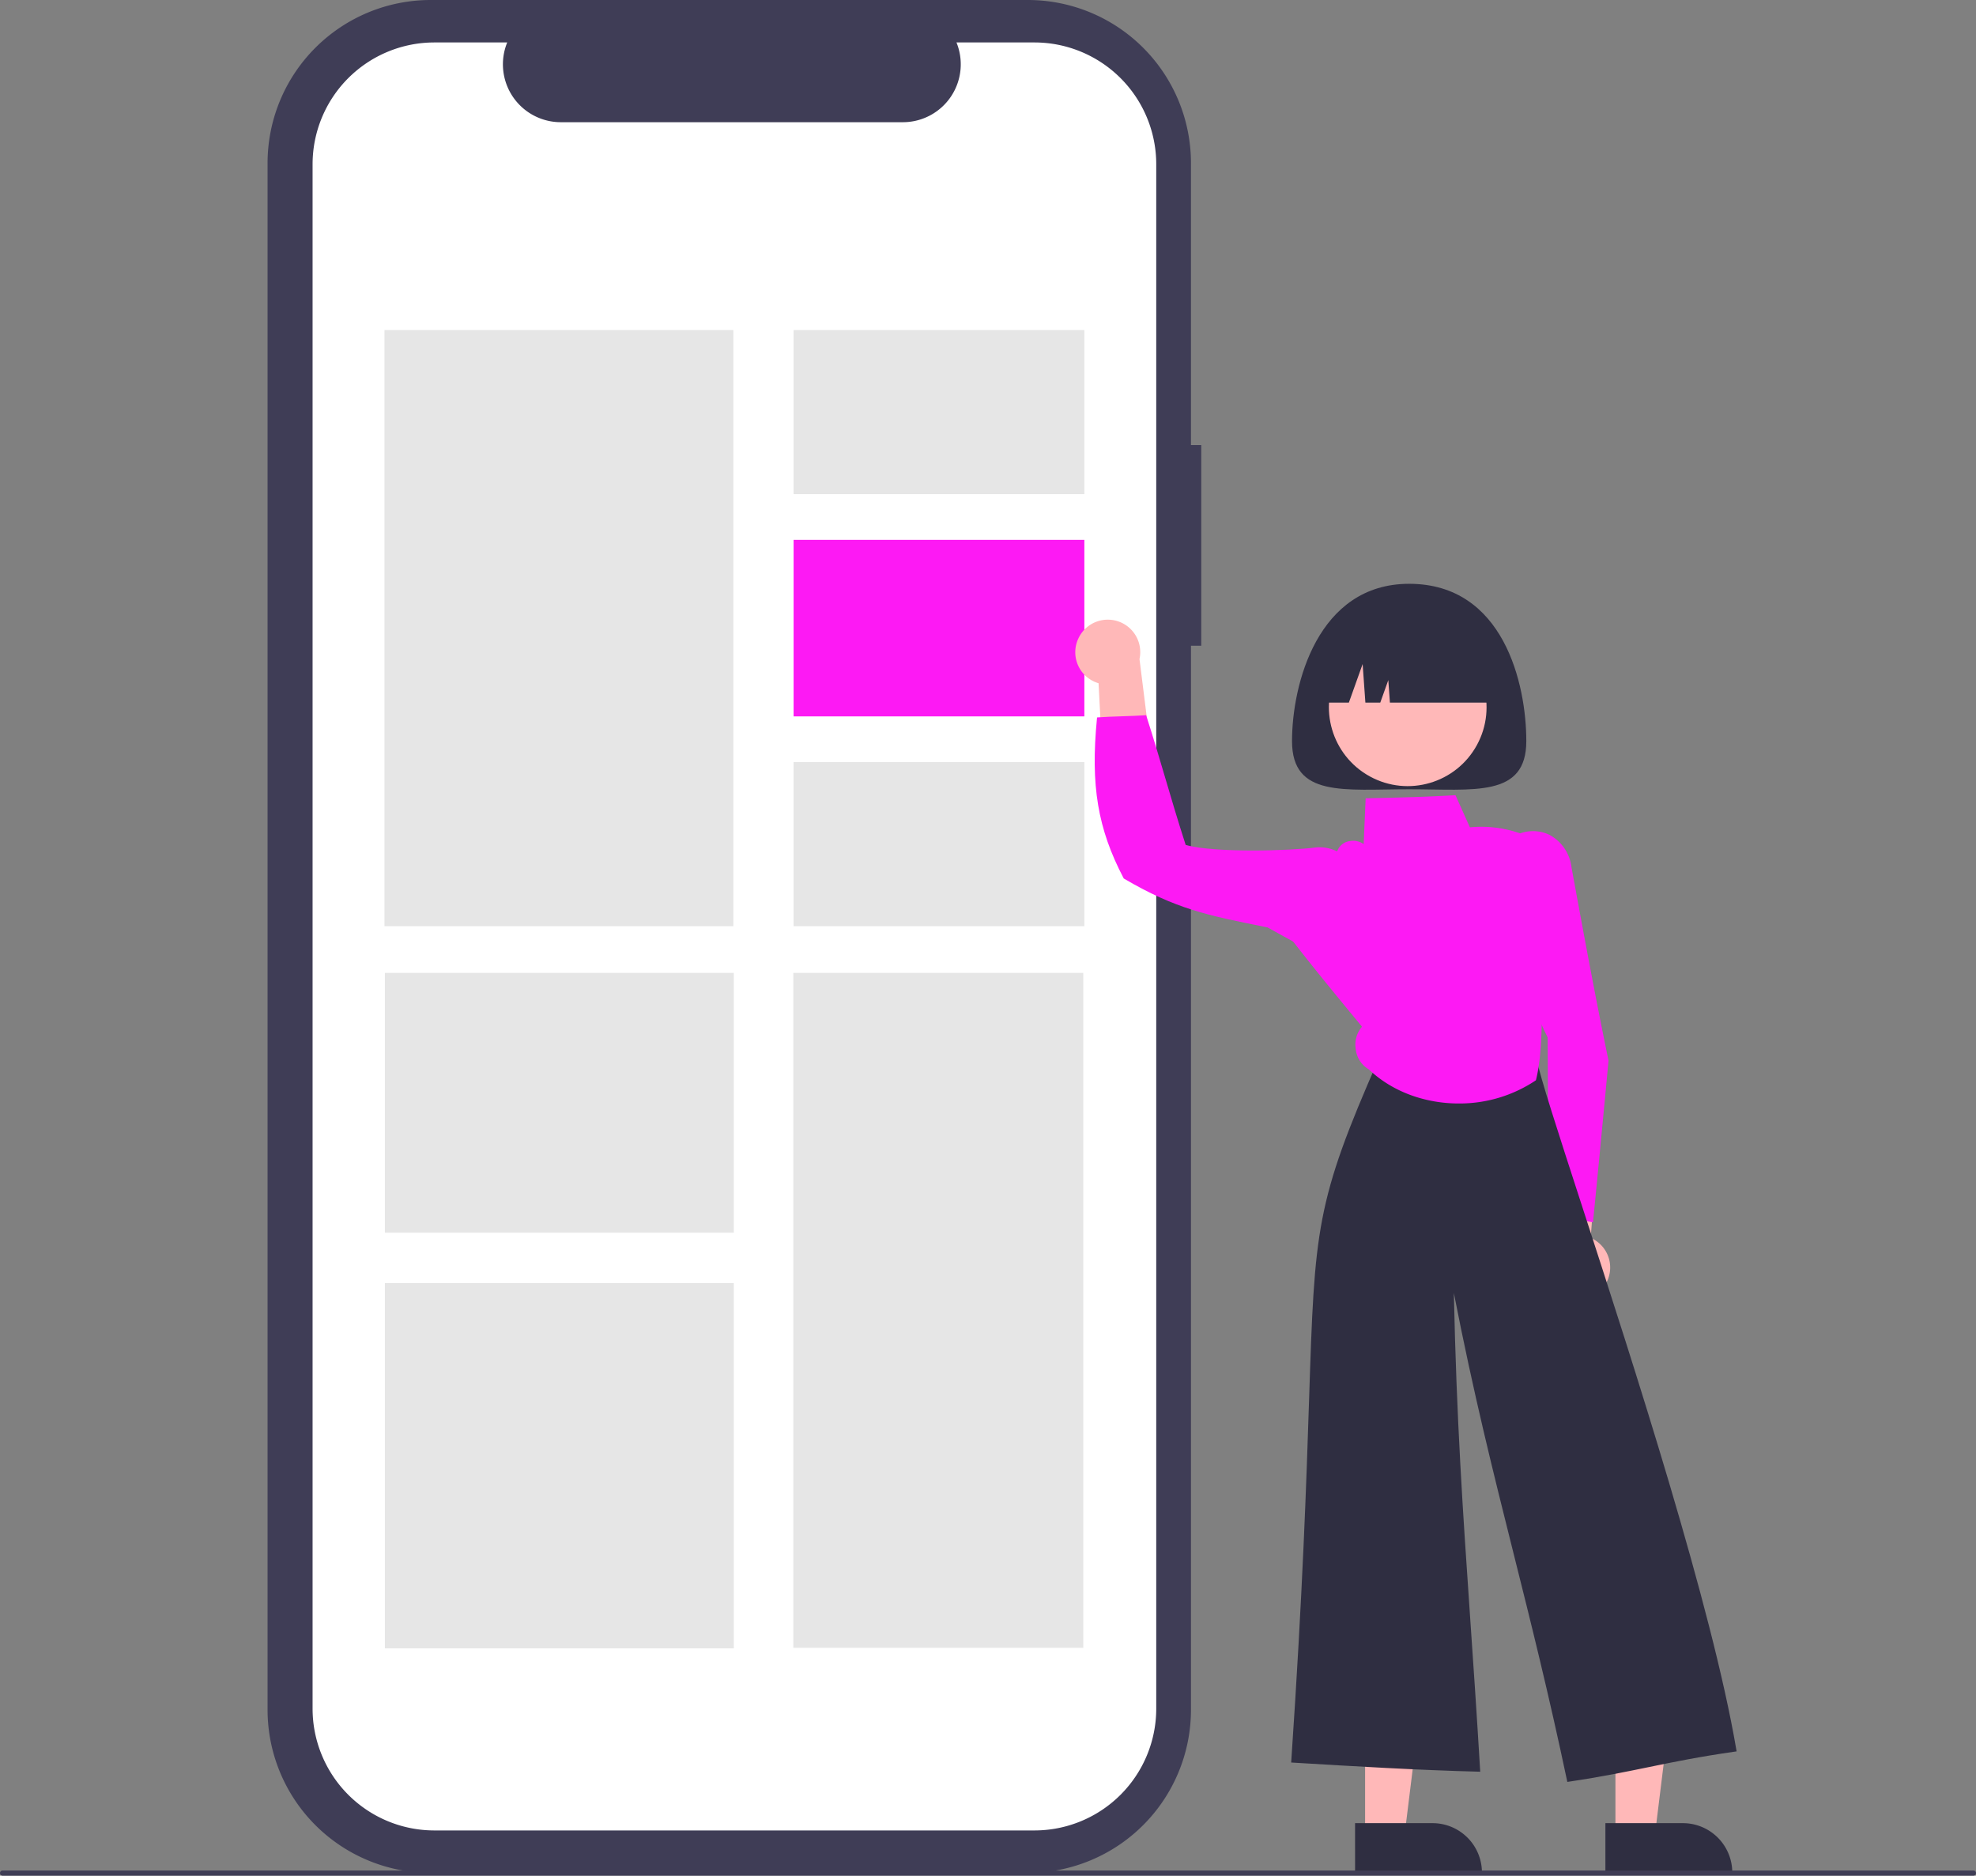 <svg xmlns="http://www.w3.org/2000/svg" id="a9030f9c-6ad0-478e-8ef1-486ed5e06330" data-name="Layer 1" viewBox="0 0 768 728.858" class="injected-svg ClassicGrid__ImageFile-sc-td9pmq-4 fNAcXv grid_media" xmlns:xlink="http://www.w3.org/1999/xlink"><rect x="0" y="0" width="768" height="728.858" fill="#808080" stroke="none"/><path d="M682.884,258.518h-3.999V148.973A63.402,63.402,0,0,0,615.483,85.571H383.397a63.402,63.402,0,0,0-63.402,63.402V749.947A63.402,63.402,0,0,0,383.396,813.349H615.483a63.402,63.402,0,0,0,63.402-63.402V336.494h3.999Z" transform="translate(-216 -85.571)" fill="#3f3d56"></path><path d="M618.041,102.066h-30.295a22.495,22.495,0,0,1-20.827,30.991H433.96A22.495,22.495,0,0,1,413.133,102.066H384.837a47.348,47.348,0,0,0-47.348,47.348V749.506A47.348,47.348,0,0,0,384.837,796.854h233.204a47.348,47.348,0,0,0,47.348-47.348h0V149.414a47.348,47.348,0,0,0-47.348-47.348Z" transform="translate(-216 -85.571)" fill="#fff"></path><rect x="149.431" y="128.247" width="135.604" height="231.657" fill="#e6e6e6"></rect><rect x="308.333" y="378.05" width="112.706" height="262.268" fill="#e6e6e6"></rect><rect x="308.444" y="128.247" width="113.004" height="63.766" fill="#e6e6e6"></rect><rect x="308.444" y="209.771" width="113.004" height="68.609" fill="#fd19f4"></rect><rect x="308.444" y="296.138" width="113.004" height="63.766" fill="#e6e6e6"></rect><rect x="149.599" y="378.05" width="135.604" height="100.955" fill="#e6e6e6"></rect><rect x="149.599" y="498.576" width="135.604" height="141.955" fill="#e6e6e6"></rect><path d="M809.221,373.551c0,22.045-20.384,18.711-45.529,18.711s-45.529,3.334-45.529-18.711,9.957-61.122,45.529-61.122C800.49,312.429,809.221,351.505,809.221,373.551Z" transform="translate(-216 -85.571)" fill="#2f2e41"></path><path d="M635.221,333.46a12.543,12.543,0,0,0,7.748,17.604l2.294,44.516,18.655-13.73-5.039-40.168a12.611,12.611,0,0,0-23.659-8.221Z" transform="translate(-216 -85.571)" fill="#ffb8b8"></path><path d="M839.732,585.036a12.543,12.543,0,0,0-5.479-18.437l3.307-44.452L817.33,533.429l-.039,40.483a12.611,12.611,0,0,0,22.441,11.124Z" transform="translate(-216 -85.571)" fill="#ffb8b8"></path><polygon points="530.567 713.445 545.859 713.445 553.134 654.459 530.564 654.46 530.567 713.445" fill="#ffb8b8"></polygon><path d="M742.666,794.024l30.116-.001h.001a19.192,19.192,0,0,1,19.193,19.192v.624l-49.309.002Z" transform="translate(-216 -85.571)" fill="#2f2e41"></path><polygon points="627.862 713.445 643.155 713.445 650.43 654.459 627.86 654.46 627.862 713.445" fill="#ffb8b8"></polygon><path d="M839.961,794.024l30.116-.001h.001a19.192,19.192,0,0,1,19.193,19.192v.624l-49.309.002Z" transform="translate(-216 -85.571)" fill="#2f2e41"></path><path d="M835.134,560.544l-.664-.121c-5.57-1.009-11.208-2.028-16.165-3.094l-.491-.106-.002-.502c-.085-22.61-.17-45.216-.295-68.027a143.79,143.79,0,0,1-14.377-77.074l.028-.28.23-.164a14.786,14.786,0,0,1,14.902-1.152,16.521,16.521,0,0,1,8.481,12.542c4.508,24.567,9.174,50.008,14.379,75.078l.019.091-.009.094c-1.928,20.445-3.922,41.587-5.969,62.044Z" transform="translate(-216 -85.571)" fill="#fd19f4"></path><path d="M825.164,777.993l-.122-.575c-7.154-33.84-14.06-61.397-20.739-88.046-8.004-31.937-15.588-62.201-23.245-101.364,1.052,49.387,3.494,84.869,6.301,125.654,1.268,18.416,2.579,37.459,3.908,59.69l.041.679-.679-.017c-23.934-.613-48.456-2.092-72.17-3.52l-.627-.038.043-.627c4.49-66.178,5.897-109.181,6.924-140.581,2.167-66.246,2.501-76.429,27.177-132.494.935-2.127,6.516-8.411,12.651-7.454l48.551,7.556.085.428c1.37,6.901,8.169,27.841,17.578,56.823,20.115,61.956,50.513,155.585,60.01,211.395l.108.632-.635.09c-13.793,1.96-23.72,4.002-33.32,5.975-9.083,1.869-18.475,3.799-31.259,5.707Z" transform="translate(-216 -85.571)" fill="#2f2e41"></path><path d="M782.968,514.369c-12.958.001-25.766-4.495-34.948-13.25a10.363,10.363,0,0,1-5.113-8.054,10.508,10.508,0,0,1,2.468-8.526c-9.002-10.896-18.297-22.158-27.194-33.626l-.246-.317.285-.543c5.821-11.122,11.84-22.621,17.62-33.984a5.938,5.938,0,0,1,4.842-3.667,6.903,6.903,0,0,1,5.331,1.191l.012-.277c.241-5.752.483-11.504.732-16.957l.026-.582.583-.013c11.114-.245,22.607-.499,33.896-1.168l.43-.026,5.599,12.49a45.795,45.795,0,0,1,26.274,5.333l.37.197-.043.417a254.287,254.287,0,0,0,1.458,64.47c-.175,9.744-.363,19.703-2.34,27.642l-.058.231-.198.134A53.264,53.264,0,0,1,782.968,514.369Z" transform="translate(-216 -85.571)" fill="#fd19f4"></path><path d="M735.27,460.184l-.746-.342c-8.707-4.368-17.441-9.214-25.888-13.9l-1.167-.228c-22.24-4.464-34.491-6.923-54.555-18.689l-.154-.091-.083-.158c-10.047-19.192-12.849-35.968-10.34-61.897l.05-.52.52-.041c2.175-.177,5.72-.295,9.148-.409,3.335-.111,6.784-.227,8.899-.392l.491-.039.152.468c2.629,8.119,4.863,15.693,7.227,23.712,2.43,8.243,4.943,16.763,8.003,26.229,11.204,3.22,41.238,2.257,50.576.985,5.389-.553,10.833,1.938,14.59,6.634l.173.217-.045.274c-2.056,12.547-4.417,25.168-6.699,37.374Z" transform="translate(-216 -85.571)" fill="#fd19f4"></path><circle cx="763.132" cy="360.409" r="30.637" transform="translate(-135.154 771.578) rotate(-61.337)" fill="#ffb8b8"></circle><path d="M728.142,358.582v0h12.117l5.346-14.969,1.069,14.969h5.792l3.118-8.732.624,8.732h43.035v0a32.432,32.432,0,0,0-32.432-32.432h-6.237A32.432,32.432,0,0,0,728.142,358.582Z" transform="translate(-216 -85.571)" fill="#2f2e41"></path><path d="M983,814.429H217a1,1,0,0,1,0-2H983a1,1,0,0,1,0,2Z" transform="translate(-216 -85.571)" fill="#3f3d56"></path></svg>